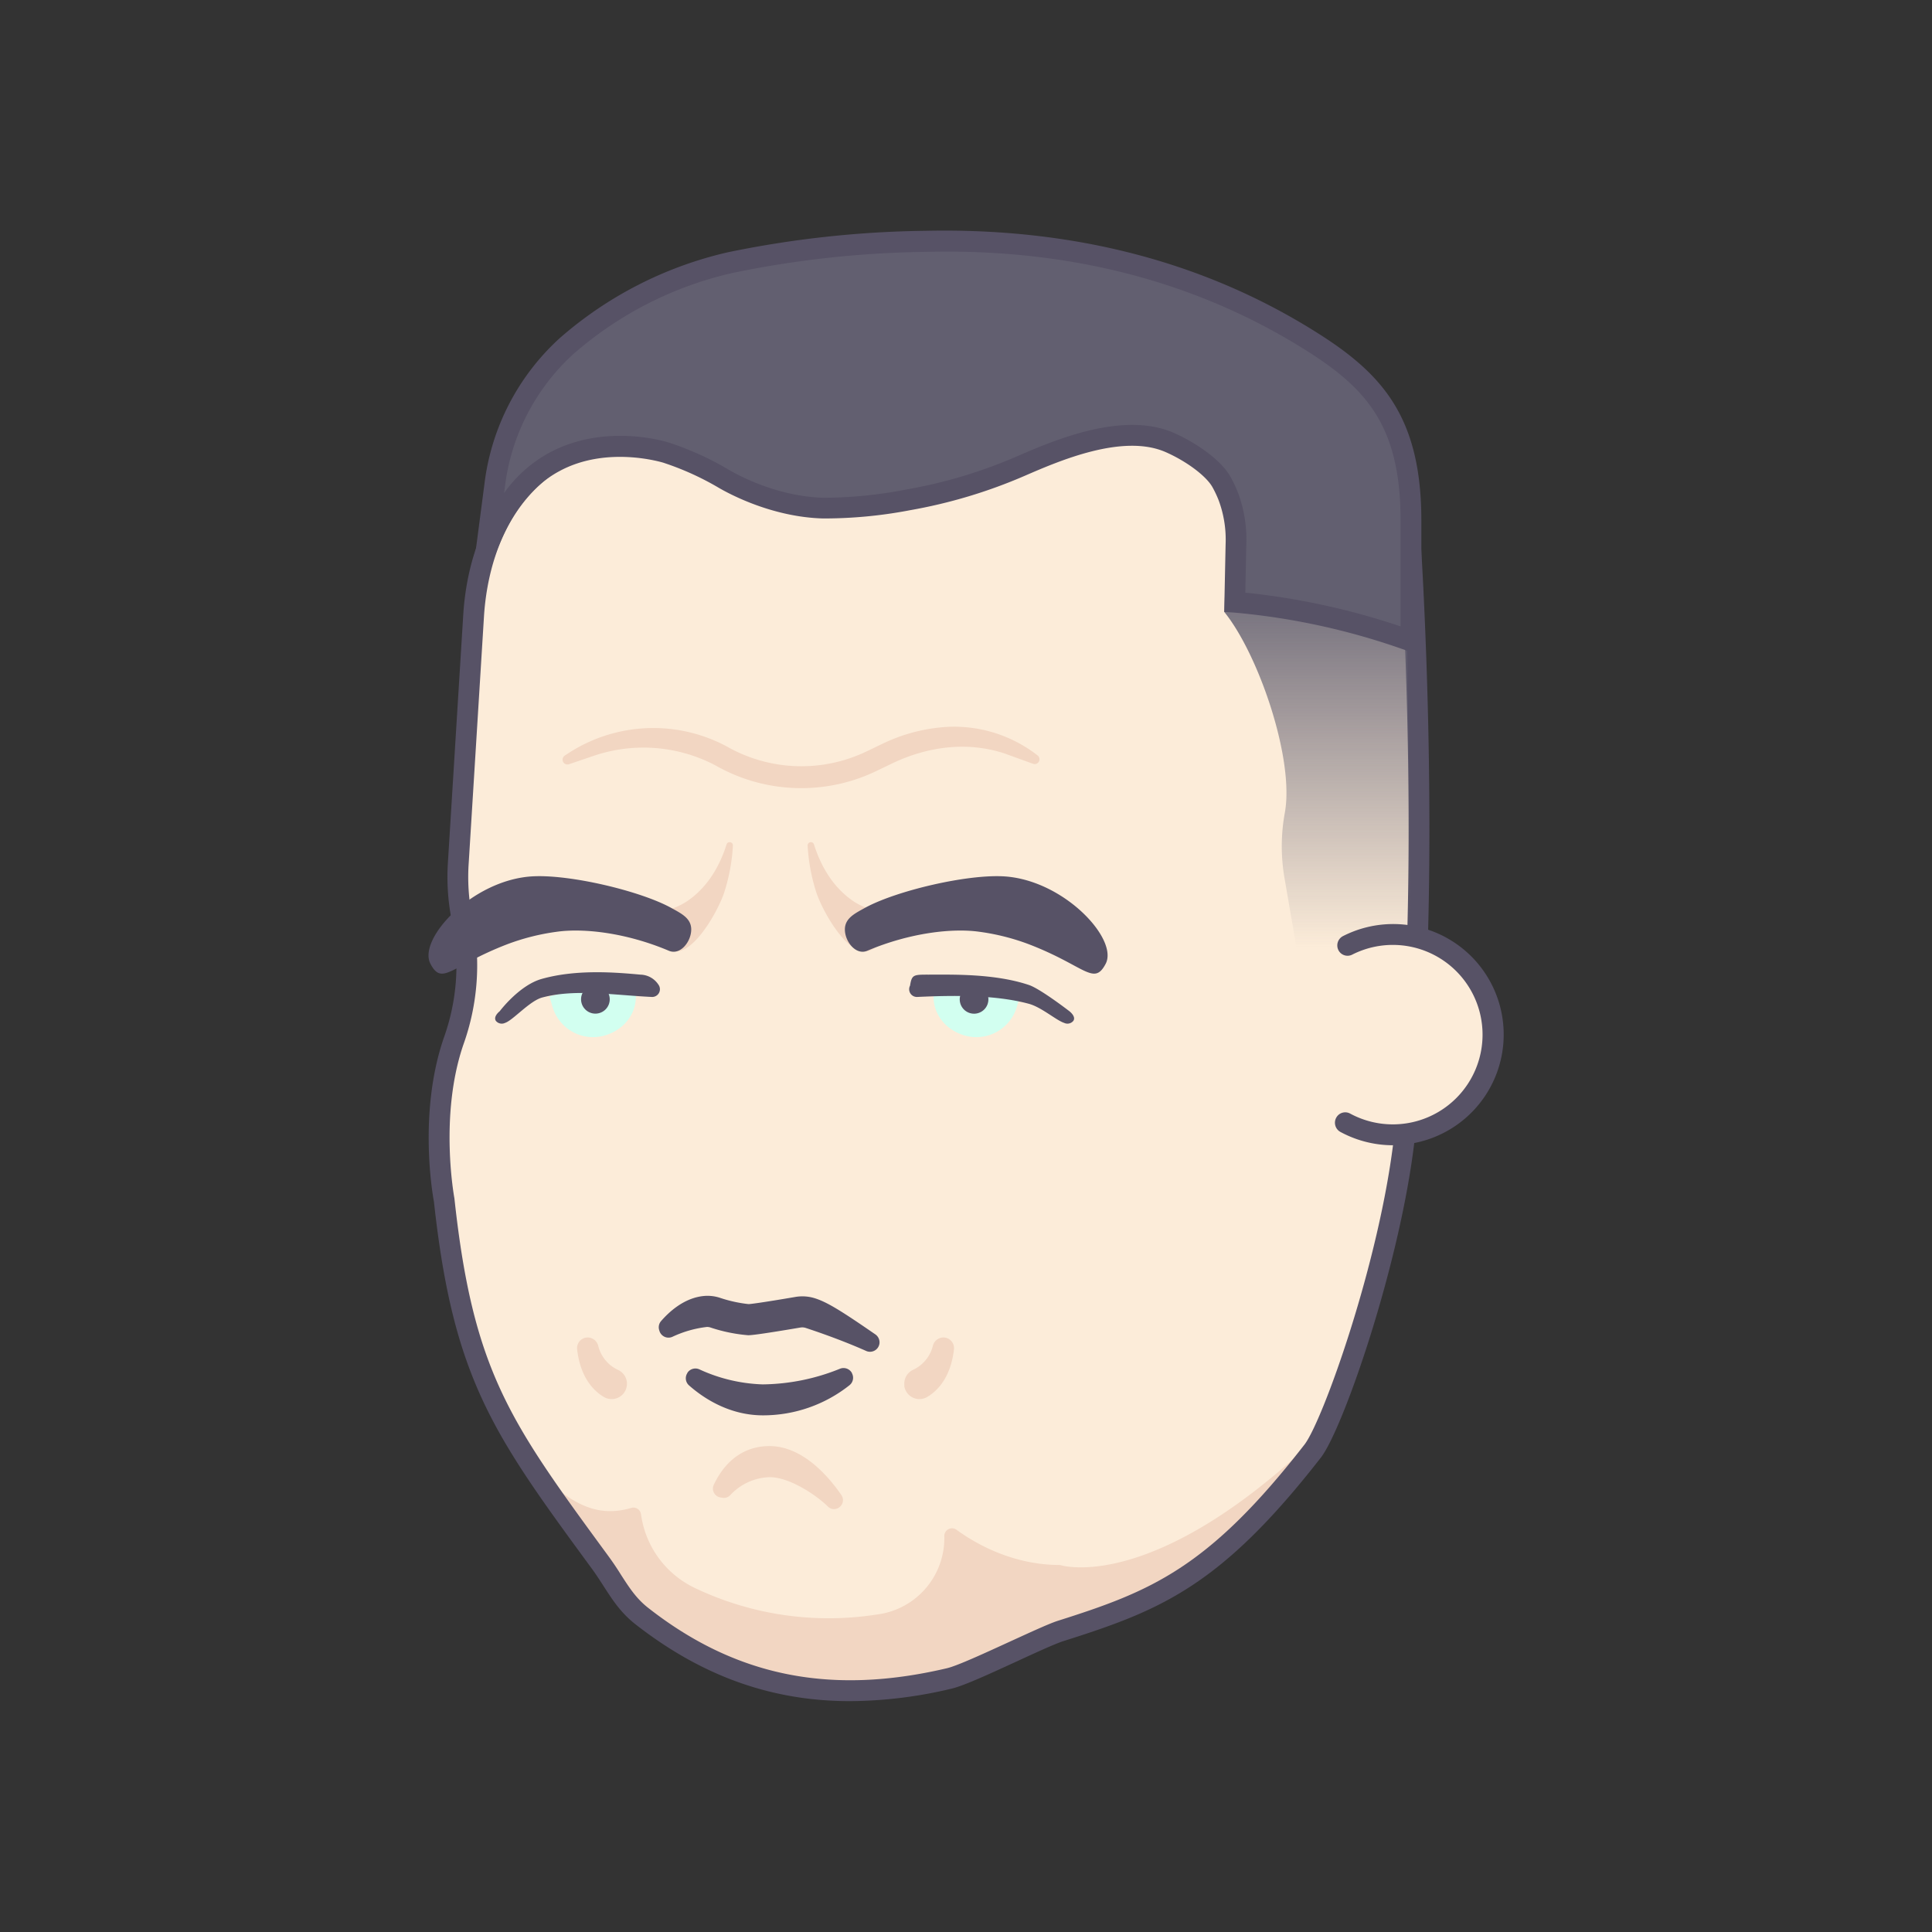 <svg id="Layer_1" data-name="Layer 1" xmlns="http://www.w3.org/2000/svg" xmlns:xlink="http://www.w3.org/1999/xlink" viewBox="0 0 450 450"><rect x="0" y="0" width="450" height="450" fill="#333333" stroke="none"/><defs><style>.cls-1{fill:#575266;}.cls-2{fill:#fcecd9;}.cls-3{fill:#f2d6c2;}.cls-4{fill:url(#linear-gradient);}.cls-5{fill:#625f70;}.cls-6{fill:#d2fff0;}</style><linearGradient id="linear-gradient" x1="306.92" y1="220.73" x2="306.92" y2="127.85" gradientUnits="userSpaceOnUse"><stop offset="0" stop-color="#625f70" stop-opacity="0"/><stop offset="1" stop-color="#625f70"/></linearGradient></defs><title>forrest_gump</title><path class="cls-1" d="M177.7,331.48c-8.46,0-14.63-4.69-17.24-7a2.21,2.21,0,0,1-.35-2.86l0-.05a2.24,2.24,0,0,1,2.79-.8,38,38,0,0,0,14.76,3.5,49.14,49.14,0,0,0,17.95-3.63,2.23,2.23,0,0,1,2.83,1l0,.05a2.21,2.21,0,0,1-.56,2.76A32.37,32.37,0,0,1,177.7,331.48Z"/><path class="cls-2" d="M328.3,123s5.75,80.64-1.18,141.9c-3.28,29-16.69,67.09-21.39,73.13-22.6,29.08-36,34.7-58.76,41.91-4.68,1.48-21.18,9.91-25.86,11-23.18,5.45-47.18,4.62-71.65-14.52-4.46-3.49-6.14-7.64-9.75-12.56C116.35,332,107.83,320,103.46,279.59c0,0-3.81-19.71,2.2-37.14a52.1,52.1,0,0,0,2.17-27.22l-.23-1.16a50,50,0,0,1-.85-13.32l3.58-57.83c1.16-16.38,8.38-31.25,23.31-38.08,1.88-.86,6.22-1.6,8.16-2.15,11.1-3.17,22.26-6.15,33.17-9.93l35.27-12.22Z"/><path class="cls-3" d="M246.9,364.52c-11.16,0-19.83-5.08-24.11-8.21a1.79,1.79,0,0,0-2.84,1.51A17.93,17.93,0,0,1,204.62,376l-1.17.17a72.4,72.4,0,0,1-41.63-6.31,22.33,22.33,0,0,1-12.42-16.54l-.11-.67a1.78,1.78,0,0,0-2.26-1.43c-8.59,2.57-14.26-1.93-19.61-6.24,3.14,5.26,7,10.94,11.83,17.54,12.44,17,29.85,28,49.47,30.42,17.32,2.09,34.54-3.42,45.54-6,5.9-1.39,9.08-5.26,14.35-7.2,18.58-6.83,36.73-16.22,57.63-43.11a20.51,20.51,0,0,0,1.86-3.22C268.78,371.78,246.9,364.52,246.9,364.52Z"/><path class="cls-1" d="M198,396.23c-18.37,0-34.62-5.89-50-17.91-3.41-2.67-5.33-5.66-7.37-8.82-.86-1.33-1.76-2.74-2.84-4.21-22.8-31.1-32.23-44-36.72-85.43-.13-.63-3.83-20.35,2.32-38.18a49.89,49.89,0,0,0,2.08-26l-.23-1.16a52.41,52.41,0,0,1-.89-14l3.58-57.81c1.34-18.94,10.35-33.56,24.72-40.13a34.89,34.89,0,0,1,6-1.68c1-.22,1.89-.42,2.52-.6l6.57-1.86c8.74-2.47,17.78-5,26.48-8L210.25,78,330.6,121.25l.11,1.57c.06.81,5.69,81.56-1.18,142.34-3.28,29-16.69,67.66-21.88,74.35-23.36,30-37.3,35.56-59.94,42.73-1.94.61-6.5,2.71-10.9,4.74-6.33,2.91-12.3,5.66-15.13,6.33A103.54,103.54,0,0,1,198,396.23ZM210.22,83.1,175.76,95c-8.83,3.06-17.94,5.63-26.75,8.11L142.47,105c-.7.2-1.71.43-2.8.67a34.64,34.64,0,0,0-5,1.35c-17.4,8-21.19,26-21.91,36.05l-3.58,57.81a47.66,47.66,0,0,0,.8,12.7l.23,1.16a54.73,54.73,0,0,1-2.25,28.49c-5.72,16.58-2.15,35.7-2.12,35.89,4.37,40.36,12.94,52.05,35.84,83.29,1.15,1.57,2.1,3,3,4.45,1.89,2.93,3.52,5.47,6.28,7.63,20.41,16,42.52,20.45,69.61,14.07,2.36-.55,8.66-3.45,14.22-6,5-2.28,9.23-4.25,11.46-5,21.72-6.88,35.11-12.18,57.58-41.08,4.21-5.42,17.58-42.59,20.89-71.92,6.29-55.68,2-128.35,1.27-139.89Z"/><path class="cls-3" d="M169.24,196.64a.76.76,0,0,1,1.47.27A43.25,43.25,0,0,1,168.64,208c-1.44,4.21-6.68,13.62-11.22,13.62-3.54,0-4.7-5.83-20.78-6.57L131.31,210s18.89,6.53,28.74-.1C165.21,206.41,167.88,201,169.24,196.64Z"/><path class="cls-4" d="M285.39,135.46l-.19,7.13c7.95,9.84,16.34,34.28,14.06,46.72h0a43.41,43.41,0,0,0-.08,15.17L302.71,225s11.23-9.39,25.93-6.76l-1-77.28Z"/><path class="cls-5" d="M156.29,105.79a68.64,68.64,0,0,1,12.42,5.75,51.57,51.57,0,0,0,23,6.76,106.29,106.29,0,0,0,19.83-1.89,116,116,0,0,0,26.12-7.81c10-4.31,24.38-10.1,34.79-5.51,4.62,2,10.07,5.73,12,9.18a26.84,26.84,0,0,1,1.6,3.4,28.73,28.73,0,0,1,1.78,11.06l-.28,13.53a161.48,161.48,0,0,1,41,9.07V121.27c0-23.11-8.48-32.38-22.61-41.37-17.92-11.41-47.25-24.75-90.49-23.65a238.43,238.43,0,0,0-45.5,5A87.59,87.59,0,0,0,132,80.61a52.49,52.49,0,0,0-16.75,32.46L113,130.19c9.75-35.36,42.23-24.76,42.23-24.76Z"/><path class="cls-1" d="M331.06,152.8l-3.25-1.2a160.59,160.59,0,0,0-40.35-8.92l-2.32-.14.33-15.85a26.22,26.22,0,0,0-1.61-10.13,24.83,24.83,0,0,0-1.46-3.1c-1.45-2.58-6-6-10.88-8.15-10-4.39-24.85,2.05-32.85,5.52a118.65,118.65,0,0,1-26.66,8,106.54,106.54,0,0,1-20.31,1.93c-11.65-.32-21.46-5.51-24.2-7.09a65.91,65.91,0,0,0-12-5.56l-1.06-.36c-.1,0-13-4.07-24.17,2-7.12,3.84-12.07,10.92-15.48,21.13l-4.2-1,2.24-17.12a54.86,54.86,0,0,1,17.54-34,89.93,89.93,0,0,1,39.16-20,240.72,240.72,0,0,1,45.95-5C250,53,280.9,61,307.33,77.85c15,9.56,23.73,19.74,23.73,43.41Zm-41-14.76a166.46,166.46,0,0,1,36.16,7.86V121.27c0-21.57-7.55-30.46-21.49-39.33-25.6-16.29-55.6-24.13-89.13-23.27a235.93,235.93,0,0,0-45,4.91,84.87,84.87,0,0,0-37,18.84,50,50,0,0,0-16,31l-.18,1.41A31.24,31.24,0,0,1,128,105.42c13.06-7,27.35-2.49,27.95-2.29l1.08.37a70.53,70.53,0,0,1,12.86,6c2.48,1.44,11.39,6.15,21.9,6.44A102.1,102.1,0,0,0,211.17,114a113.65,113.65,0,0,0,25.57-7.65c8.68-3.76,24.84-10.74,36.72-5.5,4.9,2.16,10.87,6.16,13.14,10.2a29.78,29.78,0,0,1,1.75,3.7,31,31,0,0,1,1.94,12Z"/><path class="cls-6" d="M224.63,241.17c-5.07-1.5-8-6.09-7-10.9l.42-1.43,2.48,2.05.74-2.93,16.3,4.11-.73,2.46A9.84,9.84,0,0,1,224.63,241.17Z"/><circle class="cls-1" cx="226.88" cy="232.76" r="3.34" transform="translate(-60.76 384.15) rotate(-73.49)"/><path class="cls-1" d="M250,237.78a1.77,1.77,0,0,1-2.14.47c-1.82-.58-5.29-3.66-8.23-4.45-7.68-2.07-17.3-2-26-1.59a1.8,1.8,0,0,1-1.66-2.64h0c.41-2.57.81-2.56,4.33-2.56,5.54,0,15.4-.27,23.38,2.42,2.64.89,9.35,6.06,9.35,6.06S250.72,236.74,250,237.78Z"/><path class="cls-6" d="M128.7,234.53l-.73-2.46,16.3-4.11.74,2.93,2.48-2.05.42,1.43c1,4.81-1.92,9.39-7,10.9A9.84,9.84,0,0,1,128.7,234.53Z"/><circle class="cls-1" cx="138.67" cy="232.76" r="3.34" transform="translate(-60.42 49) rotate(-16.51)"/><path class="cls-1" d="M115.5,237.78a1.77,1.77,0,0,0,2.14.47c1.82-.58,5.72-5.12,8.65-5.91,7.68-2.07,16.87-.53,25.55-.13a1.8,1.8,0,0,0,1.66-2.64h0a5.16,5.16,0,0,0-4.33-2.56c-5.63-.51-14.84-1.31-23,1-5.24,1.47-9.78,7.53-9.78,7.53S114.82,236.74,115.5,237.78Z"/><path class="cls-1" d="M201.67,314.63c-5.76-2.56-11.58-4.53-14-5.33a2.66,2.66,0,0,0-1.25-.09C175.89,311,174.69,311,174.24,311a37.35,37.35,0,0,1-8.79-1.81,2.51,2.51,0,0,0-.78-.12,25.92,25.92,0,0,0-8.08,2.31,2.21,2.21,0,0,1-3-1.4l-.06-.2a2.2,2.2,0,0,1,.45-2.08c1.54-1.76,5.2-5.5,10.21-5.86a9.38,9.38,0,0,1,3.4.41,31.69,31.69,0,0,0,6.76,1.5c.48,0,3.37-.38,10.87-1.66a9.66,9.66,0,0,1,4.7.34c2.87.93,6.17,3,13.93,8.35a2.26,2.26,0,0,1,1,2.09h0A2.22,2.22,0,0,1,201.67,314.63Z"/><path class="cls-1" d="M177.7,329.66c-8.46,0-14.63-4.69-17.24-7a2.21,2.21,0,0,1-.35-2.86l0-.05a2.24,2.24,0,0,1,2.79-.8,38,38,0,0,0,14.76,3.5,49.14,49.14,0,0,0,17.95-3.63,2.23,2.23,0,0,1,2.83,1l0,.05a2.21,2.21,0,0,1-.56,2.76A32.37,32.37,0,0,1,177.7,329.66Z"/><path class="cls-3" d="M146,322.76a3.56,3.56,0,0,1-5.26,2.67c-3.76-2.19-5.78-6.32-6.32-11.17a2.49,2.49,0,0,1,2.49-2.74h0a2.56,2.56,0,0,1,2.44,2A8.38,8.38,0,0,0,144,319.1a3.54,3.54,0,0,1,2,3.67Z"/><path class="cls-3" d="M195.15,351.29a2,2,0,0,1-2.31-.38c-2.57-2.56-8.86-6.85-13.58-6.85a13,13,0,0,0-9.17,4.19,2.06,2.06,0,0,1-1.85.61l-.45-.08a2.08,2.08,0,0,1-1.55-2.91c1.58-3.39,5.31-9.05,13-9.05,8,0,14.15,7.65,16.74,11.42a2.08,2.08,0,0,1-.85,3.06Z"/><path class="cls-3" d="M186.67,183.57a40.15,40.15,0,0,1-19.5-5l-1-.54a36,36,0,0,0-28.3-1.84L132.53,178a1.13,1.13,0,0,1-1.42-.66h0a1.13,1.13,0,0,1,.43-1.35l.6-.39a36.29,36.29,0,0,1,35.43-2.6q1.07.51,2.08,1.07a35.08,35.08,0,0,0,32.23.93l3.66-1.76a40.09,40.09,0,0,1,15-3.93,31.6,31.6,0,0,1,21.14,6.65h0a1.12,1.12,0,0,1,.28,1.46h0a1.12,1.12,0,0,1-1.35.48l-6.57-2.38c-8.7-2.9-18-1.66-26.29,2.32l-3.66,1.76A40.14,40.14,0,0,1,186.67,183.57Z"/><path class="cls-3" d="M210.62,322.76a3.56,3.56,0,0,0,5.26,2.67c3.76-2.19,5.78-6.32,6.32-11.17a2.49,2.49,0,0,0-2.49-2.74h0a2.56,2.56,0,0,0-2.44,2,8.38,8.38,0,0,1-4.61,5.54,3.54,3.54,0,0,0-2,3.67Z"/><path class="cls-2" d="M311.76,221.45a23.32,23.32,0,1,1-.51,38.81"/><path class="cls-1" d="M328.21,266.48a25.78,25.78,0,0,1-16-2.83,2.44,2.44,0,0,1-.85-3.52h0a2.38,2.38,0,0,1,3.09-.77,20.9,20.9,0,1,0,.49-37,2.38,2.38,0,0,1-3.08-.85h0a2.44,2.44,0,0,1,1-3.5,25.74,25.74,0,1,1,15.41,48.42Z"/><path class="cls-3" d="M189.58,196.64a.76.76,0,0,0-1.47.27A43.25,43.25,0,0,0,190.18,208c1.44,4.21,6.68,13.62,11.22,13.62,3.54,0,4.7-5.83,20.78-6.57L227.5,210s-18.89,6.53-28.74-.1C193.61,206.41,190.94,201,189.58,196.64Z"/><path class="cls-1" d="M196.79,216.49h0c0-2.62,2.32-3.72,4.62-5,7.24-4,23.88-7.92,32.55-7.36,13.9.91,26.59,14.62,23.57,20.36-2.77,5.26-4.78.48-17.9-4.56a52.32,52.32,0,0,0-11.5-2.9c-6.28-.89-16.17.21-26.13,4.42C199.39,222.58,196.79,219.34,196.79,216.49Z"/><path class="cls-1" d="M161,216.49h0c0-2.62-2.32-3.72-4.62-5-7.24-4-23.88-7.92-32.55-7.36-13.9.91-26.59,14.62-23.57,20.36,2.77,5.26,4.78.48,17.9-4.56a52.32,52.32,0,0,1,11.5-2.9c6.28-.89,16.17.21,26.13,4.42C158.44,222.58,161,219.34,161,216.49Z"/></svg>